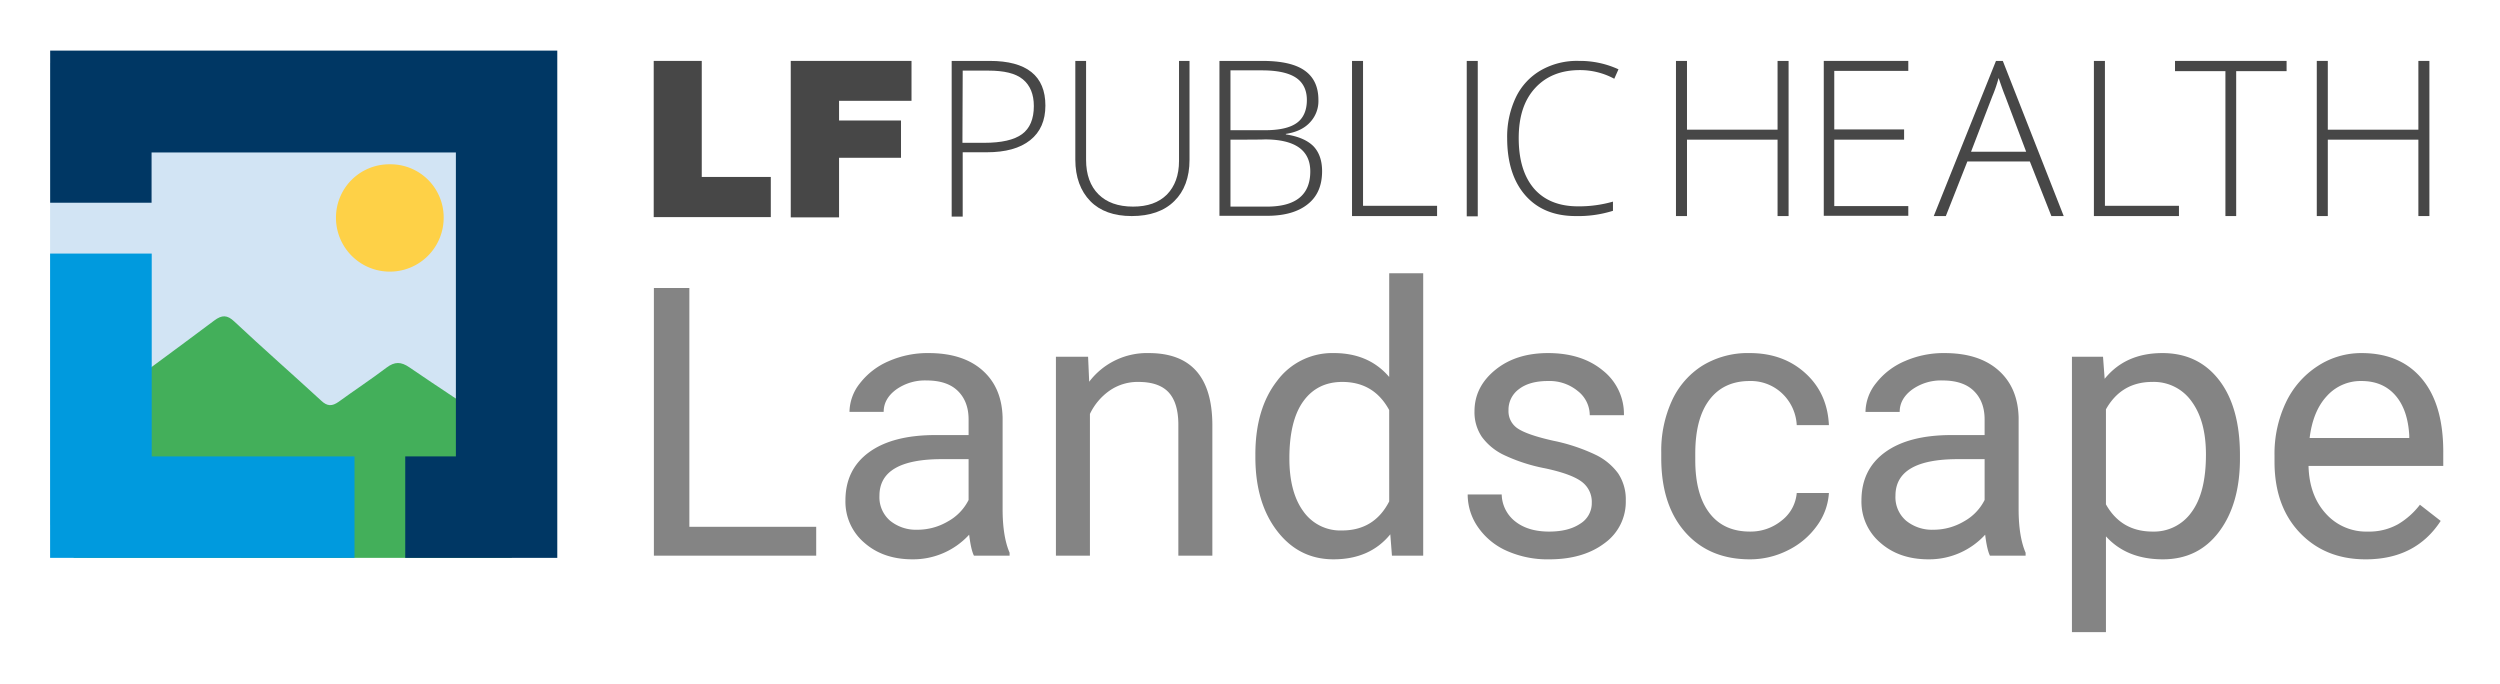<svg id="Layer_1" data-name="Layer 1" xmlns="http://www.w3.org/2000/svg" xmlns:xlink="http://www.w3.org/1999/xlink" viewBox="0 0 941.952 257.74"><defs><style>.cls-1{fill:none;}.cls-2{fill:#fc0;}.cls-3{fill:#d2e4f4;}.cls-4{fill:#fed147;}.cls-5{clip-path:url(#clip-path);}.cls-6{fill:#43af5a;}.cls-7{fill:#666;opacity:0.8;isolation:isolate;}.cls-8{fill:#009ade;}.cls-9{fill:#003764;}.cls-10{fill:#474747;}</style><clipPath id="clip-path"><rect class="cls-1" x="27.744" y="103.439" width="165.108" height="130.182"/></clipPath></defs><path class="cls-2" d="M166.521,99.583a25.272,25.272,0,1,0-.25.001Q166.396,99.584,166.521,99.583Z"/><path class="cls-3" d="M18.877,23.73H193.825v173.975H18.877Z"/><g id="gPSyY2"><path class="cls-4" d="M146.927,61.903a20.017,20.017,0,0,1,20.239,19.792v0q.003.273-.001.546a20.288,20.288,0,0,1-40.575-.1,20.078,20.078,0,0,1,19.916-20.238q.211-.002.422.001Z"/><g class="cls-5"><path class="cls-6" d="M14.433,123.137V49.024c0-9.375,4.116-13.125,14.408-13.125H191.875c9.75,0,13.758,3.553,13.866,12.434q.163,74.459,0,148.918c0,8.98-4.441,12.928-14.408,12.928-54.381.099-108.653,0-163.034,0-9.316,0-13.866-4.244-13.866-12.632Zm95.762-75.002c-25.674,0-51.348.099-76.913-.099-3.9,0-5.633.789-5.633,4.737.108,33.652.108,67.205.108,100.857,0,1.48-.758,3.454,1.3,4.145,1.733.691,2.817-.987,4.008-1.776,15.924-11.744,31.848-23.389,47.664-35.231,2.925-2.171,4.875-2.171,7.583.395,10.724,10.066,21.882,19.836,32.715,29.803,2.275,2.171,4.116,2.171,6.608.395,5.958-4.342,12.133-8.388,17.982-12.829,3.142-2.368,5.525-2.27,8.666-.099,10.833,7.401,21.774,14.606,32.823,21.81,1.3.888,2.6,2.665,4.441,1.875s1.192-2.763,1.192-4.342q0-52.402.108-104.706c0-4.046-1.3-5.132-5.633-5.132-25.674.197-51.348.197-77.021.197Z"/></g></g><path class="cls-7" d="M259.74,108.513H246.372v100.846h61.159V198.485H259.74V108.513Zm118.024,48.831q-.278-11.359-7.619-17.836-7.342-6.475-20.293-6.476a36.354,36.354,0,0,0-14.997,3.047,27.191,27.191,0,0,0-10.805,8.277,17.681,17.681,0,0,0-3.983,10.84h12.883q0-4.916,4.641-8.381a18.684,18.684,0,0,1,11.497-3.464q7.827,0,11.844,3.984,4.016,3.984,4.017,10.7v5.888H352.482q-16.139,0-25.038,6.476-8.901,6.477-8.9,18.181a20.277,20.277,0,0,0,7.098,15.896q7.099,6.268,18.181,6.267a28.585,28.585,0,0,0,21.333-9.281q.692,5.681,1.801,7.896h13.437v-1.109q-2.632-6.093-2.631-16.415Zm-12.814,31.029a18.859,18.859,0,0,1-7.825,8.103,22.523,22.523,0,0,1-11.43,3.118,15.431,15.431,0,0,1-10.32-3.396,11.662,11.662,0,0,1-4.017-9.419q0-13.782,23.55-13.783h10.042Zm67.878-55.341a27.307,27.307,0,0,0-22.442,10.805l-.416-9.42H397.851v74.942h12.812v-53.4a22.574,22.574,0,0,1,7.343-8.727,18.495,18.495,0,0,1,10.943-3.325q7.688,0,11.325,3.879,3.636,3.88,3.706,11.982v49.592h12.812v-49.522q-.207-26.805-23.964-26.805Zm90.595,9.004q-7.688-9.004-20.847-9.004a25.843,25.843,0,0,0-21.403,10.493q-8.174,10.493-8.173,27.74v.969q0,17.18,8.208,27.844,8.207,10.666,21.228,10.665,13.714,0,21.402-9.42l.623,8.035h11.775V102.971H523.423Zm0,46.891Q517.813,199.872,505.623,199.87a17.013,17.013,0,0,1-14.546-7.203q-5.265-7.203-5.264-19.948,0-14.268,5.264-21.541,5.262-7.273,14.683-7.273,11.911,0,17.661,10.597Zm77.436-17.73a69.16,69.16,0,0,0-15.549-5.126q-9.595-2.145-13.264-4.502a7.77,7.77,0,0,1-3.67-6.996,9.593,9.593,0,0,1,3.947-7.965q3.948-3.047,10.944-3.048a16.743,16.743,0,0,1,11.255,3.81,11.568,11.568,0,0,1,4.467,9.073h12.883a20.901,20.901,0,0,0-7.931-16.83q-7.933-6.579-20.675-6.58-12.122,0-19.913,6.373-7.793,6.373-7.793,15.585a16.563,16.563,0,0,0,2.737,9.559,21.969,21.969,0,0,0,8.45,6.925,64.531,64.531,0,0,0,15.446,4.987q9.73,2.078,13.645,4.953a9.437,9.437,0,0,1,3.913,8.069,9.046,9.046,0,0,1-4.397,7.862q-4.399,2.945-11.671,2.944-7.896,0-12.71-3.775a13.262,13.262,0,0,1-5.159-10.216H552.997a21.446,21.446,0,0,0,3.914,12.363,25.894,25.894,0,0,0,10.84,8.9,37.747,37.747,0,0,0,15.93,3.187q12.812,0,20.848-6.06a19.178,19.178,0,0,0,8.034-16.104,17.633,17.633,0,0,0-2.874-10.216,22.686,22.686,0,0,0-8.832-7.168Zm43.254-20.606q5.366-7.03,15.134-7.031a17.131,17.131,0,0,1,12.224,4.676,17.664,17.664,0,0,1,5.506,11.948h12.121q-.555-12.051-8.9-19.601-8.347-7.55-20.952-7.551a32.758,32.758,0,0,0-17.766,4.71,30.591,30.591,0,0,0-11.532,13.228,45.115,45.115,0,0,0-4.018,19.464v2.147q0,17.731,9.04,27.948,9.038,10.217,24.345,10.215a31.489,31.489,0,0,0,14.442-3.463,29.206,29.206,0,0,0,10.908-9.281,23.247,23.247,0,0,0,4.433-12.259h-12.121a14.624,14.624,0,0,1-5.678,10.389,18.458,18.458,0,0,1-11.983,4.156q-9.906,0-15.238-6.995-5.335-6.995-5.333-19.948V170.918q0-13.298,5.367-20.328Zm116.466,6.754q-.278-11.359-7.62-17.836-7.342-6.475-20.293-6.476a36.354,36.354,0,0,0-14.996,3.047,27.182,27.182,0,0,0-10.805,8.277,17.682,17.682,0,0,0-3.984,10.84h12.883q0-4.916,4.641-8.381a18.685,18.685,0,0,1,11.498-3.464q7.826,0,11.843,3.984t4.018,10.7v5.888H735.298q-16.139,0-25.039,6.476-8.9,6.477-8.9,18.181a20.277,20.277,0,0,0,7.099,15.896q7.099,6.268,18.18,6.267a28.587,28.587,0,0,0,21.334-9.281q.69,5.681,1.801,7.896h13.437v-1.109q-2.634-6.093-2.632-16.415Zm-12.812,31.029a18.866,18.866,0,0,1-7.827,8.103,22.522,22.522,0,0,1-11.429,3.118,15.432,15.432,0,0,1-10.321-3.396,11.662,11.662,0,0,1-4.016-9.419q0-13.782,23.549-13.783h10.043Zm66.976-55.341q-13.921,0-21.748,9.697l-.623-8.312h-11.705V238.172h12.814V202.087q7.825,8.658,21.471,8.656,13.367,0,21.195-10.458,7.825-10.458,7.826-27.567V171.542q-0-18.146-7.862-28.33-7.862-10.181-21.367-10.181Zm10.978,59.947a17.32,17.32,0,0,1-14.649,7.308q-11.842,0-17.592-10.252V154.225q5.818-10.32,17.454-10.321a17.404,17.404,0,0,1,14.822,7.342q5.403,7.343,5.403,20.017,0,14.408-5.438,21.714Zm64.034-59.947a29.949,29.949,0,0,0-16.588,4.953,33.217,33.217,0,0,0-11.913,13.714,44.975,44.975,0,0,0-4.26,19.913v2.355q0,16.762,9.559,26.77,9.558,10.01,24.796,10.008,18.839,0,28.258-14.475l-7.825-6.095a28.874,28.874,0,0,1-8.243,7.342,22.32,22.32,0,0,1-11.498,2.77,20.356,20.356,0,0,1-15.758-6.822q-6.198-6.822-6.475-17.905H920.576v-5.334q0-17.938-8.105-27.567-8.102-9.627-22.717-9.627Zm18.008,31.999H870.222q1.247-10.182,6.511-15.826a17.094,17.094,0,0,1,13.021-5.646q8.033,0,12.744,5.368,4.709,5.369,5.264,15.133Z"/><path class="cls-8" d="M57.165,171.969V95.542H18.877v114.647H133.571V171.969Z"/><path class="cls-9" d="M209.975,19.057H18.903V76.392h38.208V57.444H171.769V171.969h-19.083v38.22h57.289Z"/><polygon class="cls-10" points="246.307 22.95 264.408 22.95 264.408 66.669 290.422 66.669 290.422 81.803 246.307 81.803 246.307 22.95"/><polygon class="cls-10" points="298.038 22.95 343.439 22.95 343.439 37.985 316.139 37.985 316.139 45.403 339.483 45.403 339.483 59.449 316.139 59.449 316.139 81.902 297.939 81.902 297.939 22.95 298.038 22.95"/><path class="cls-10" d="M393.884,39.765c0,5.638-1.879,9.99-5.737,13.056s-9.298,4.55-16.321,4.55h-9.1V81.605h-4.154v-58.655h14.342C386.862,22.95,393.884,28.588,393.884,39.765ZM362.628,53.811H370.739c6.627,0,11.375-1.088,14.342-3.264s4.451-5.737,4.451-10.584q0-6.677-4.154-10.089c-2.77-2.275-7.122-3.264-12.958-3.264h-9.693l-.099,27.201Z"/><path class="cls-10" d="M448.187,22.95v37.29c0,6.627-1.978,11.869-5.737,15.529-3.759,3.759-9.199,5.638-16.024,5.638-6.726,0-11.968-1.879-15.628-5.638s-5.638-9.001-5.638-15.628V22.95h4.055v37.29c0,5.539,1.583,9.891,4.649,12.958s7.418,4.649,13.056,4.649c5.44,0,9.693-1.484,12.76-4.55,2.967-3.066,4.55-7.221,4.55-12.661V22.95Z"/><path class="cls-10" d="M459.562,22.95h16.024c7.221,0,12.562,1.187,16.024,3.66s5.143,6.133,5.143,11.078a11.656,11.656,0,0,1-3.165,8.408c-2.077,2.275-5.143,3.759-9.1,4.352v.198q6.973,1.039,10.386,4.451c2.176,2.275,3.264,5.44,3.264,9.397,0,5.44-1.78,9.595-5.44,12.463-3.561,2.868-8.704,4.352-15.232,4.352H459.463V22.95ZM463.618,49.063h12.958c5.44,0,9.496-.89,12.067-2.77,2.473-1.78,3.759-4.748,3.759-8.605s-1.484-6.726-4.253-8.506S481.125,26.511,475.487,26.511H463.618V49.063Zm0,3.561V77.846h13.749c10.88,0,16.321-4.451,16.321-13.254,0-8.012-5.737-12.067-17.211-12.067C476.476,52.624,463.618,52.624,463.618,52.624Z"/><path class="cls-10" d="M509.414,81.407V22.95h4.154V77.55h27.893v3.858Z"/><path class="cls-10" d="M552.639,81.506V22.95h4.154V81.506Z"/><path class="cls-10" d="M595.27,26.412q-10.683,0-16.914,6.825c-4.154,4.55-6.133,10.781-6.133,18.793,0,8.111,1.879,14.441,5.737,18.991,3.858,4.451,9.397,6.726,16.617,6.726A46.486,46.486,0,0,0,607.733,75.967v3.462a43.625,43.625,0,0,1-14.046,1.978c-8.012,0-14.342-2.572-18.892-7.715s-6.924-12.364-6.924-21.662a34.581,34.581,0,0,1,3.264-15.331,23.471,23.471,0,0,1,9.397-10.188,27.343,27.343,0,0,1,14.342-3.561,34.807,34.807,0,0,1,14.936,3.165l-1.583,3.561A27.095,27.095,0,0,0,595.27,26.412Z"/><path class="cls-10" d="M673.905,81.407h-4.154V52.624H635.626v28.784H631.472V22.95h4.154V48.865h34.125V22.95h4.154Z"/><path class="cls-10" d="M719.01,81.308H687.16V22.95h31.85v3.759H691.116V48.766h26.311v3.858H691.116V77.649h27.893Z"/><path class="cls-10" d="M764.806,60.834H741.265L733.154,81.407H728.604l23.442-58.457h2.572l22.948,58.457h-4.649Zm-22.156-3.66h20.772l-7.913-20.969c-.692-1.682-1.484-3.956-2.473-6.825a51.362,51.362,0,0,1-2.374,6.924Z"/><path class="cls-10" d="M788.941,81.506V22.95h4.154V77.55h27.893v3.858H788.941Z"/><path class="cls-10" d="M842.551,81.407h-4.055V26.808H819.504V22.95h42.038V26.808h-18.991V81.407Z"/><path class="cls-10" d="M915.351,81.407h-4.154V52.624H877.072v28.784h-4.154V22.95h4.154V48.865h34.125V22.95h4.154V81.407Z"/></svg>